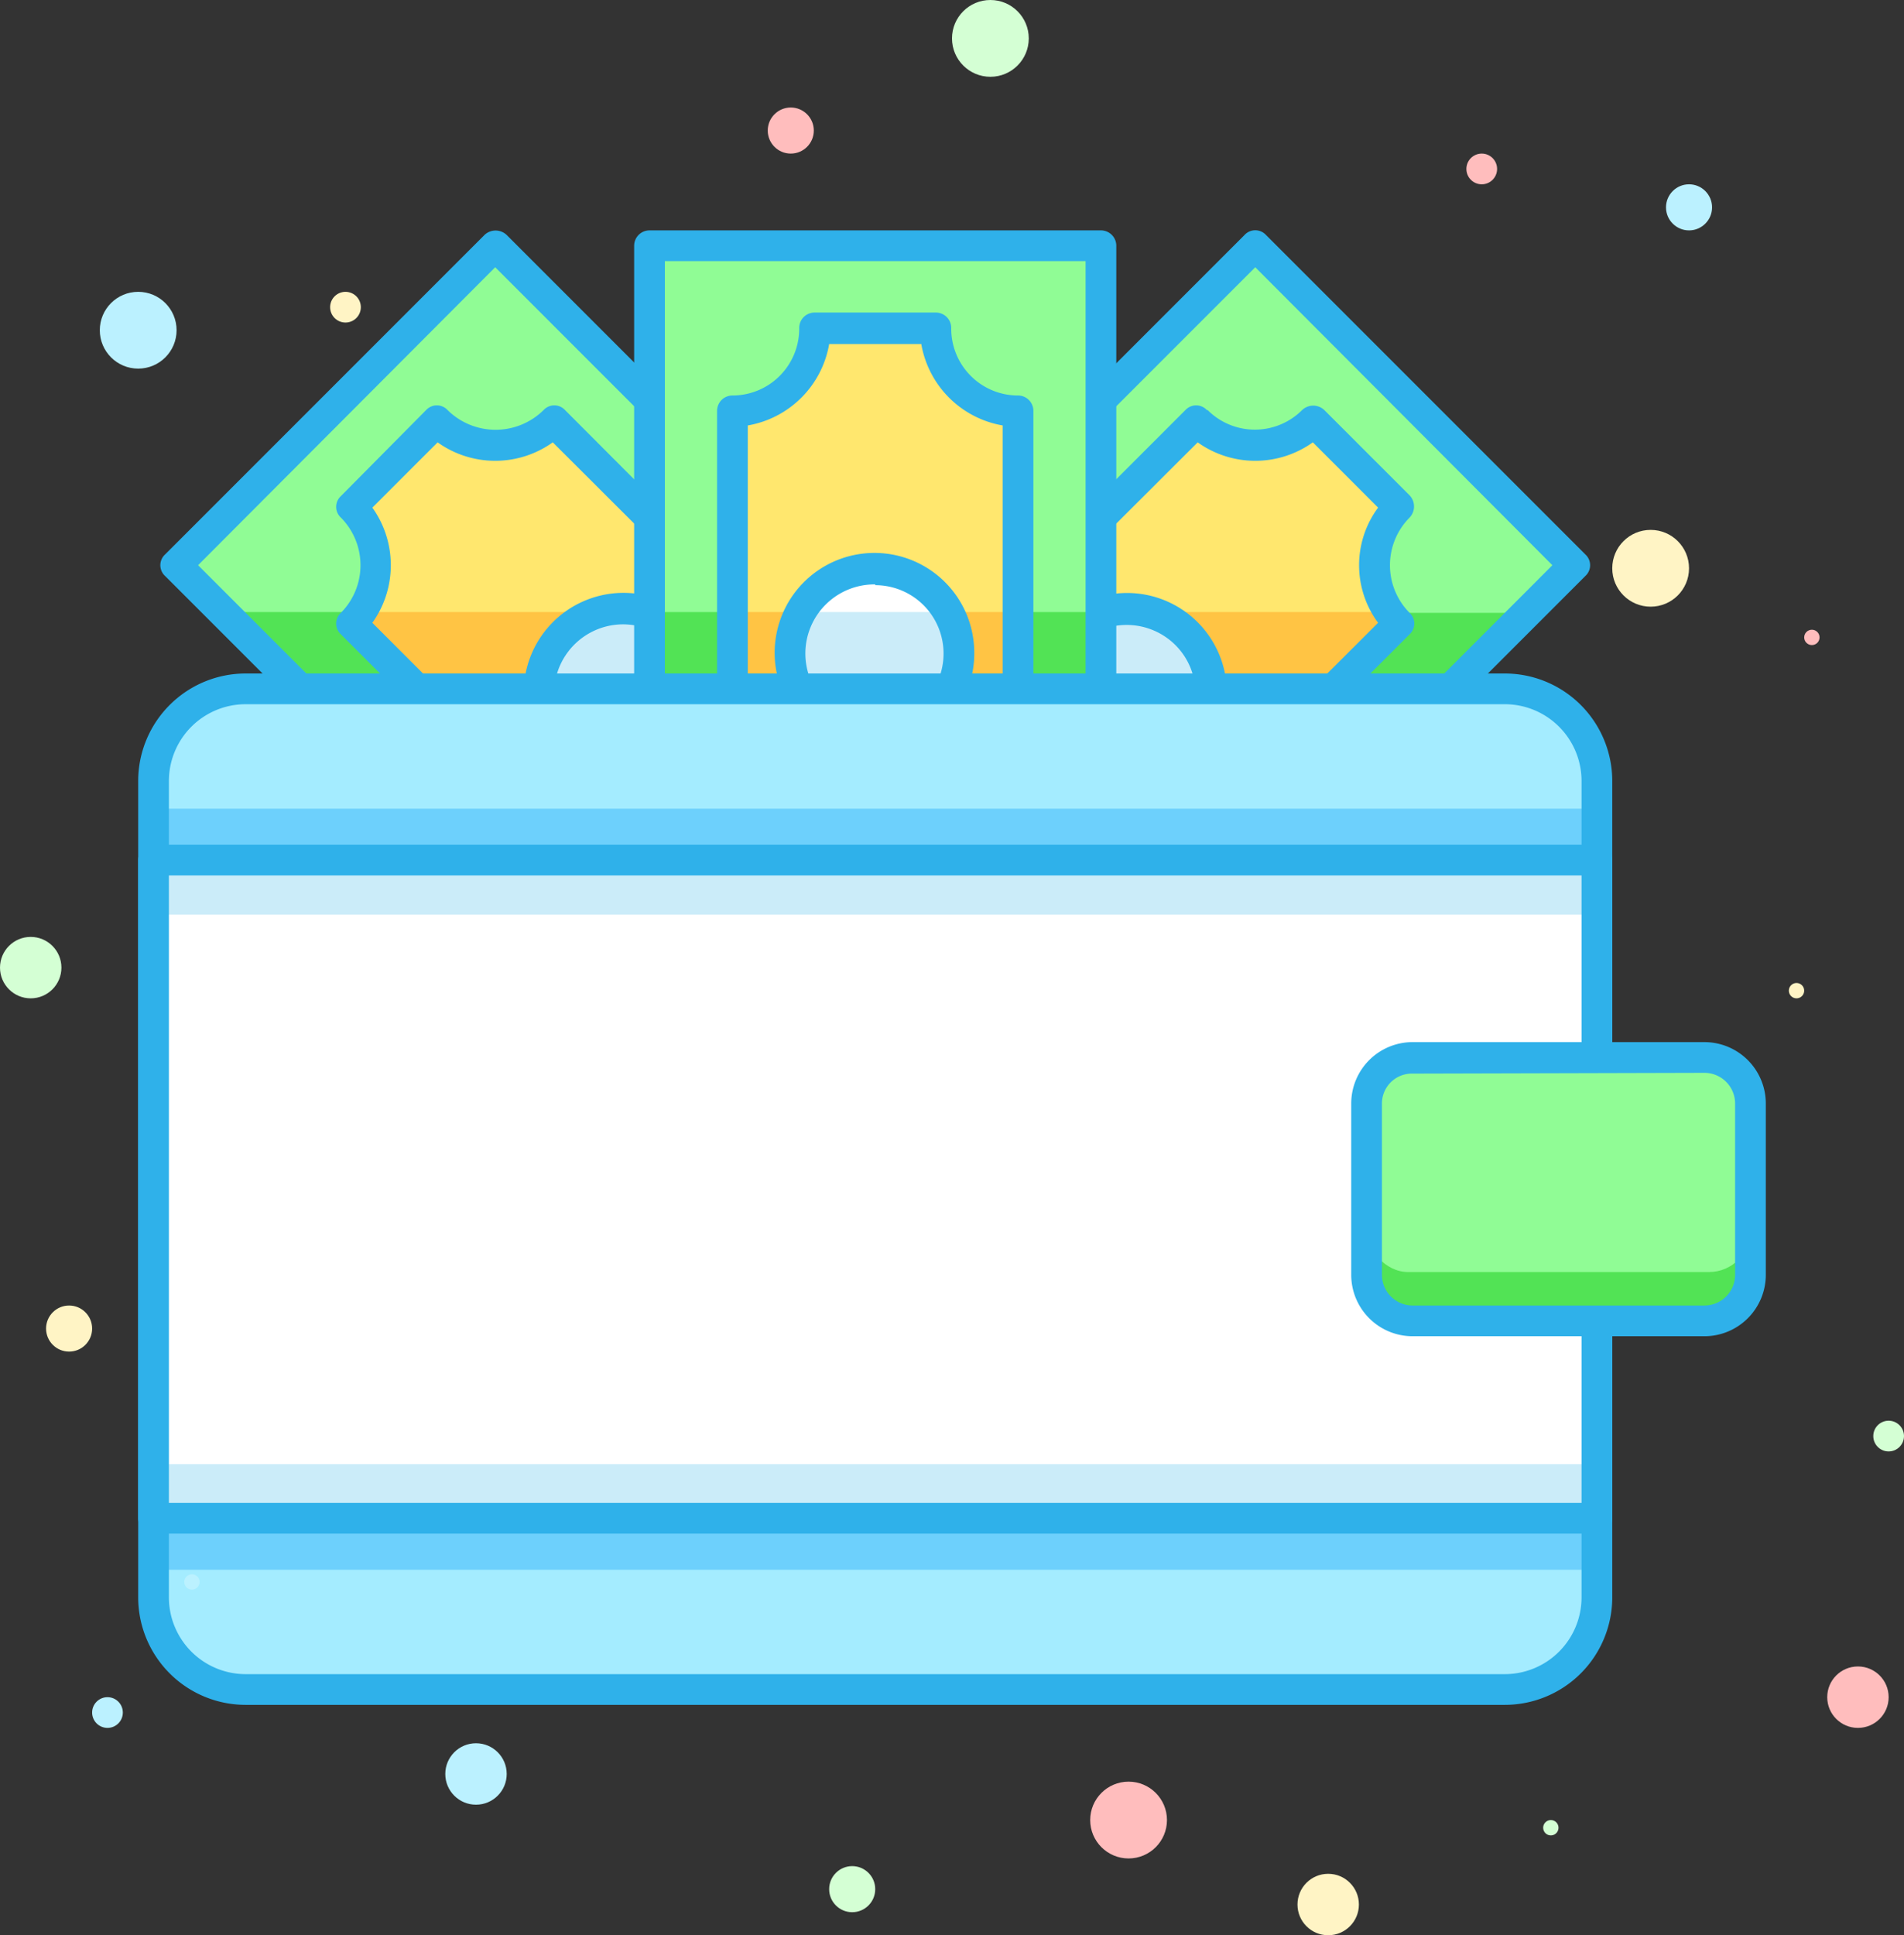 <svg id="Layer_1" data-name="Layer 1" xmlns="http://www.w3.org/2000/svg" viewBox="0 0 248 252">
  <rect x="0" y="0" width="248" height="252" fill="#333333" stroke="none"/>
  <title>eco</title>
  <g id="Layer_2" data-name="Layer 2">
    <rect x="55.8" y="39.3" width="58.8" height="106.05" transform="translate(-44.3 85.3) rotate(-45)" fill="#90fc95"/>
    <path d="M143.5,109,116.2,81.7h-83l68.7,68.8Z" transform="translate(-4 -2)" fill="#52e355"/>
    <path d="M101.9,152.6a2,2,0,0,1-1.4-.6l-75-75a1.9,1.9,0,0,1,0-2.8h0L67.1,32.6a2.1,2.1,0,0,1,2.9,0l75,75a2.1,2.1,0,0,1,0,2.8h0L103.3,152A1.7,1.7,0,0,1,101.9,152.6Zm-72.1-77,72.1,72.1L140.7,109,68.5,36.8Z" transform="translate(-4 -2)" fill="#2fb1ea"/>
    <path d="M120.7,116.6l-11.1,11.1a10.9,10.9,0,0,0-15.3,0L49.8,83.2a10.7,10.7,0,0,0,0-15.2L60.9,56.8a10.7,10.7,0,0,0,15.3,0l44.5,44.6a10.5,10.5,0,0,0-.6,15A.6.6,0,0,0,120.7,116.6Z" transform="translate(-4 -2)" fill="#ffe76e"/>
    <path d="M94.3,127.7a10.9,10.9,0,0,1,15.3,0l11.1-11.1a10.7,10.7,0,0,1,0-15.2L101,81.7H51.1l-1.3,1.5Z" transform="translate(-4 -2)" fill="#ffc444"/>
    <path d="M109.6,129.7h0a2,2,0,0,1-1.5-.6,8.8,8.8,0,0,0-12.4,0,1.9,1.9,0,0,1-2.8,0L48.4,84.6a1.9,1.9,0,0,1,0-2.8h0a8.8,8.8,0,0,0,0-12.4,1.9,1.9,0,0,1,0-2.8h0L59.5,55.4a1.9,1.9,0,0,1,2.8,0h0a8.9,8.9,0,0,0,12.5,0,1.9,1.9,0,0,1,2.8,0h0L122.1,100a1.9,1.9,0,0,1,0,2.8h0a8.8,8.8,0,0,0,0,12.4,2.1,2.1,0,0,1,0,2.9h0l-11.1,11A2,2,0,0,1,109.6,129.7Zm-7.7-7.1a12.4,12.4,0,0,1,7.5,2.4l8.6-8.5a12.6,12.6,0,0,1,0-15L76,59.6a12.9,12.9,0,0,1-15,0l-8.5,8.5a12.9,12.9,0,0,1,0,15L94.4,125a12.6,12.6,0,0,1,7.5-2.4Z" transform="translate(-4 -2)" fill="#2fb1ea"/>
    <circle cx="81.2" cy="90.3" r="10.9" fill="#cbecf9"/>
    <path d="M85.2,105.2a13,13,0,1,1,9.2-3.8h0A12.6,12.6,0,0,1,85.2,105.2Zm0-21.9a9,9,0,1,0,6.4,15.3h0a9,9,0,0,0,0-12.6A9.1,9.1,0,0,0,85.2,83.3ZM93,100Z" transform="translate(-4 -2)" fill="#2fb1ea"/>
    <rect x="97.7" y="62.9" width="106.1" height="58.82" transform="translate(-25.1 131.6) rotate(-45)" fill="#90fc95"/>
    <path d="M134.1,150.6l68.7-68.8h-83L92.5,109Z" transform="translate(-4 -2)" fill="#52e355"/>
    <path d="M134.1,152.6a2,2,0,0,1-1.5-.6L91.1,110.4a1.9,1.9,0,0,1,0-2.8h0l75-75a1.9,1.9,0,0,1,2.8,0l41.6,41.6a1.9,1.9,0,0,1,0,2.8h0l-75,75A2,2,0,0,1,134.1,152.6ZM95.3,109l38.8,38.8,72.1-72.2L167.5,36.8Z" transform="translate(-4 -2)" fill="#2fb1ea"/>
    <path d="M115.3,116.6l11.1,11.1a10.9,10.9,0,0,1,15.3,0l44.5-44.5a10.7,10.7,0,0,1,0-15.2L175.1,56.8a10.7,10.7,0,0,1-15.3,0l-44.5,44.6A10.7,10.7,0,0,1,115.3,116.6Z" transform="translate(-4 -2)" fill="#ffe76e"/>
    <path d="M115.3,116.6l11.1,11.1a10.9,10.9,0,0,1,15.3,0l44.5-44.5-1.3-1.5H135l-19.7,19.7A10.7,10.7,0,0,1,115.3,116.6Z" transform="translate(-4 -2)" fill="#ffc444"/>
    <path d="M141.7,129.7h0a1.8,1.8,0,0,1-1.4-.6,8.8,8.8,0,0,0-12.4,0,2.1,2.1,0,0,1-2.9,0L113.9,118a1.9,1.9,0,0,1,0-2.8h0a8.8,8.8,0,0,0,0-12.4,2.1,2.1,0,0,1,0-2.9h0l44.5-44.5a1.9,1.9,0,0,1,2.8,0h.1a8.7,8.7,0,0,0,12.3,0,2.1,2.1,0,0,1,2.9,0h0l11.1,11.1a2.1,2.1,0,0,1,0,2.9h0a8.8,8.8,0,0,0,0,12.4,1.9,1.9,0,0,1,0,2.8h0l-44.5,44.5A2,2,0,0,1,141.7,129.7ZM118,116.5l8.5,8.5a12.9,12.9,0,0,1,15,0l42-41.9a12.6,12.6,0,0,1,0-15L175,59.6a12.9,12.9,0,0,1-15,0l-42,41.9a12.9,12.9,0,0,1,0,15Z" transform="translate(-4 -2)" fill="#2fb1ea"/>
    <circle cx="146.8" cy="90.3" r="10.9" fill="#cbecf9"/>
    <path d="M150.8,105.2a12.6,12.6,0,0,1-9.2-3.8h0a13,13,0,1,1,18.4,0A13.2,13.2,0,0,1,150.8,105.2Zm-6.4-6.6a9,9,0,0,0,12.7,0,8.9,8.9,0,0,0,0-12.6,9,9,0,0,0-12.7,0h0A9.1,9.1,0,0,0,144.4,98.6Z" transform="translate(-4 -2)" fill="#2fb1ea"/>
    <rect x="84.6" y="32" width="58.8" height="106.05" fill="#90fc95"/>
    <rect x="84.6" y="79.7" width="58.8" height="58.38" fill="#52e355"/>
    <path d="M147.4,142H88.6a2,2,0,0,1-2-2V34a2,2,0,0,1,2-2h58.8a2,2,0,0,1,2,2V140A2,2,0,0,1,147.4,142Zm-56.8-4h54.8V36H90.6Z" transform="translate(-4 -2)" fill="#2fb1ea"/>
    <path d="M125.9,129.3H110.1a10.7,10.7,0,0,0-10.7-10.8v-63a10.7,10.7,0,0,0,10.7-10.8h15.8a10.7,10.7,0,0,0,10.7,10.8v63A10.7,10.7,0,0,0,125.9,129.3Z" transform="translate(-4 -2)" fill="#ffe76e"/>
    <path d="M110.1,129.3h15.8a10.7,10.7,0,0,1,10.7-10.8h0V81.7H99.4v36.8A10.7,10.7,0,0,1,110.1,129.3Z" transform="translate(-4 -2)" fill="#ffc444"/>
    <path d="M125.9,131.3H110.1a2,2,0,0,1-2-2,8.7,8.7,0,0,0-8.7-8.8,2,2,0,0,1-2-2v-63a2,2,0,0,1,2-2,8.7,8.7,0,0,0,8.7-8.8,2,2,0,0,1,2-2h15.8a2,2,0,0,1,2,2,8.7,8.7,0,0,0,8.7,8.8,2,2,0,0,1,2,2v63a2,2,0,0,1-2,2,8.7,8.7,0,0,0-8.7,8.8A2,2,0,0,1,125.9,131.3Zm-13.9-4h12a12.7,12.7,0,0,1,10.6-10.6V57.4A13,13,0,0,1,124,46.8H112a13,13,0,0,1-10.6,10.6v59.3A12.7,12.7,0,0,1,112,127.3Z" transform="translate(-4 -2)" fill="#2fb1ea"/>
    <circle cx="114" cy="85" r="10.9" fill="#fff"/>
    <path d="M118,98a10.9,10.9,0,0,0,10.9-10.9,10.1,10.1,0,0,0-1.4-5.4h-19a10.9,10.9,0,0,0,4.1,14.9A11.4,11.4,0,0,0,118,98Z" transform="translate(-4 -2)" fill="#cbecf9"/>
    <path d="M118,100a13,13,0,1,1,12.9-13A12.9,12.9,0,0,1,118,100Zm0-21.9a9,9,0,1,0,8.9,9h0a8.9,8.9,0,0,0-8.9-8.9Z" transform="translate(-4 -2)" fill="#2fb1ea"/>
    <rect x="20" y="89.7" width="188" height="130.33" rx="12" ry="12" fill="#a4ecff"/>
    <rect x="20" y="105.3" width="188" height="99.11" fill="#6dd0fc"/>
    <path d="M200,224H36a14,14,0,0,1-14-14V103.7a14,14,0,0,1,14-14H200a14,14,0,0,1,14,14V210A14,14,0,0,1,200,224ZM36,93.7a10,10,0,0,0-10,10V210a10,10,0,0,0,10,10H200a10,10,0,0,0,10-10V103.7a10,10,0,0,0-10-10Z" transform="translate(-4 -2)" fill="#2fb1ea"/>
    <rect x="20" y="112" width="188" height="85.67" fill="#cbecf9"/>
    <rect x="20" y="119.1" width="188" height="71.56" fill="#fff"/>
    <path d="M212,201.7H24a2,2,0,0,1-2-2V114a2,2,0,0,1,2-2H212a2,2,0,0,1,2,2v85.7A2,2,0,0,1,212,201.7Zm-186-4H210V116H26Z" transform="translate(-4 -2)" fill="#2fb1ea"/>
    <rect x="178" y="137.7" width="50" height="34.25" rx="6" ry="6" fill="#52e355"/>
    <rect x="178" y="137.7" width="50" height="27.94" rx="5.4" ry="5.4" fill="#90fc95"/>
    <path d="M226,176H188a8,8,0,0,1-8-8V145.7a8,8,0,0,1,8-8h38a8,8,0,0,1,8,8V168A8,8,0,0,1,226,176Zm-38-34.2a3.9,3.9,0,0,0-4,4V168a4,4,0,0,0,4,4h38a4,4,0,0,0,4-4V145.7a4,4,0,0,0-4-4Z" transform="translate(-4 -2)" fill="#2fb1ea"/>
    <circle cx="129" cy="5" r="5" fill="#d4ffd4"/>
    <circle cx="4" cy="126" r="4" fill="#d4ffd4"/>
    <circle cx="111" cy="246" r="3" fill="#d4ffd4"/>
    <circle cx="246" cy="187" r="2" fill="#d4ffd4"/>
    <circle cx="202" cy="238" r="1" fill="#d4ffd4"/>
    <circle cx="147" cy="237" r="5" fill="#ffbdbd"/>
    <circle cx="242" cy="221" r="4" fill="#ffbdbd"/>
    <circle cx="103" cy="17" r="3" fill="#ffbdbd"/>
    <circle cx="193" cy="22" r="2" fill="#ffbdbd"/>
    <circle cx="236" cy="83" r="1" fill="#ffbdbd"/>
    <circle cx="18" cy="43" r="5" fill="#bbf1ff"/>
    <circle cx="62" cy="231" r="4" fill="#bbf1ff"/>
    <circle cx="220" cy="27" r="3" fill="#bbf1ff"/>
    <circle cx="14" cy="223" r="2" fill="#bbf1ff"/>
    <circle cx="25" cy="206" r="1" fill="#bbf1ff"/>
    <circle cx="215" cy="74" r="5" fill="#fff4c5"/>
    <circle cx="173" cy="248" r="4" fill="#fff4c5"/>
    <circle cx="9" cy="173" r="3" fill="#fff4c5"/>
    <circle cx="45" cy="40" r="2" fill="#fff4c5"/>
    <circle cx="234" cy="129" r="1" fill="#fff4c5"/>
  </g>
</svg>
